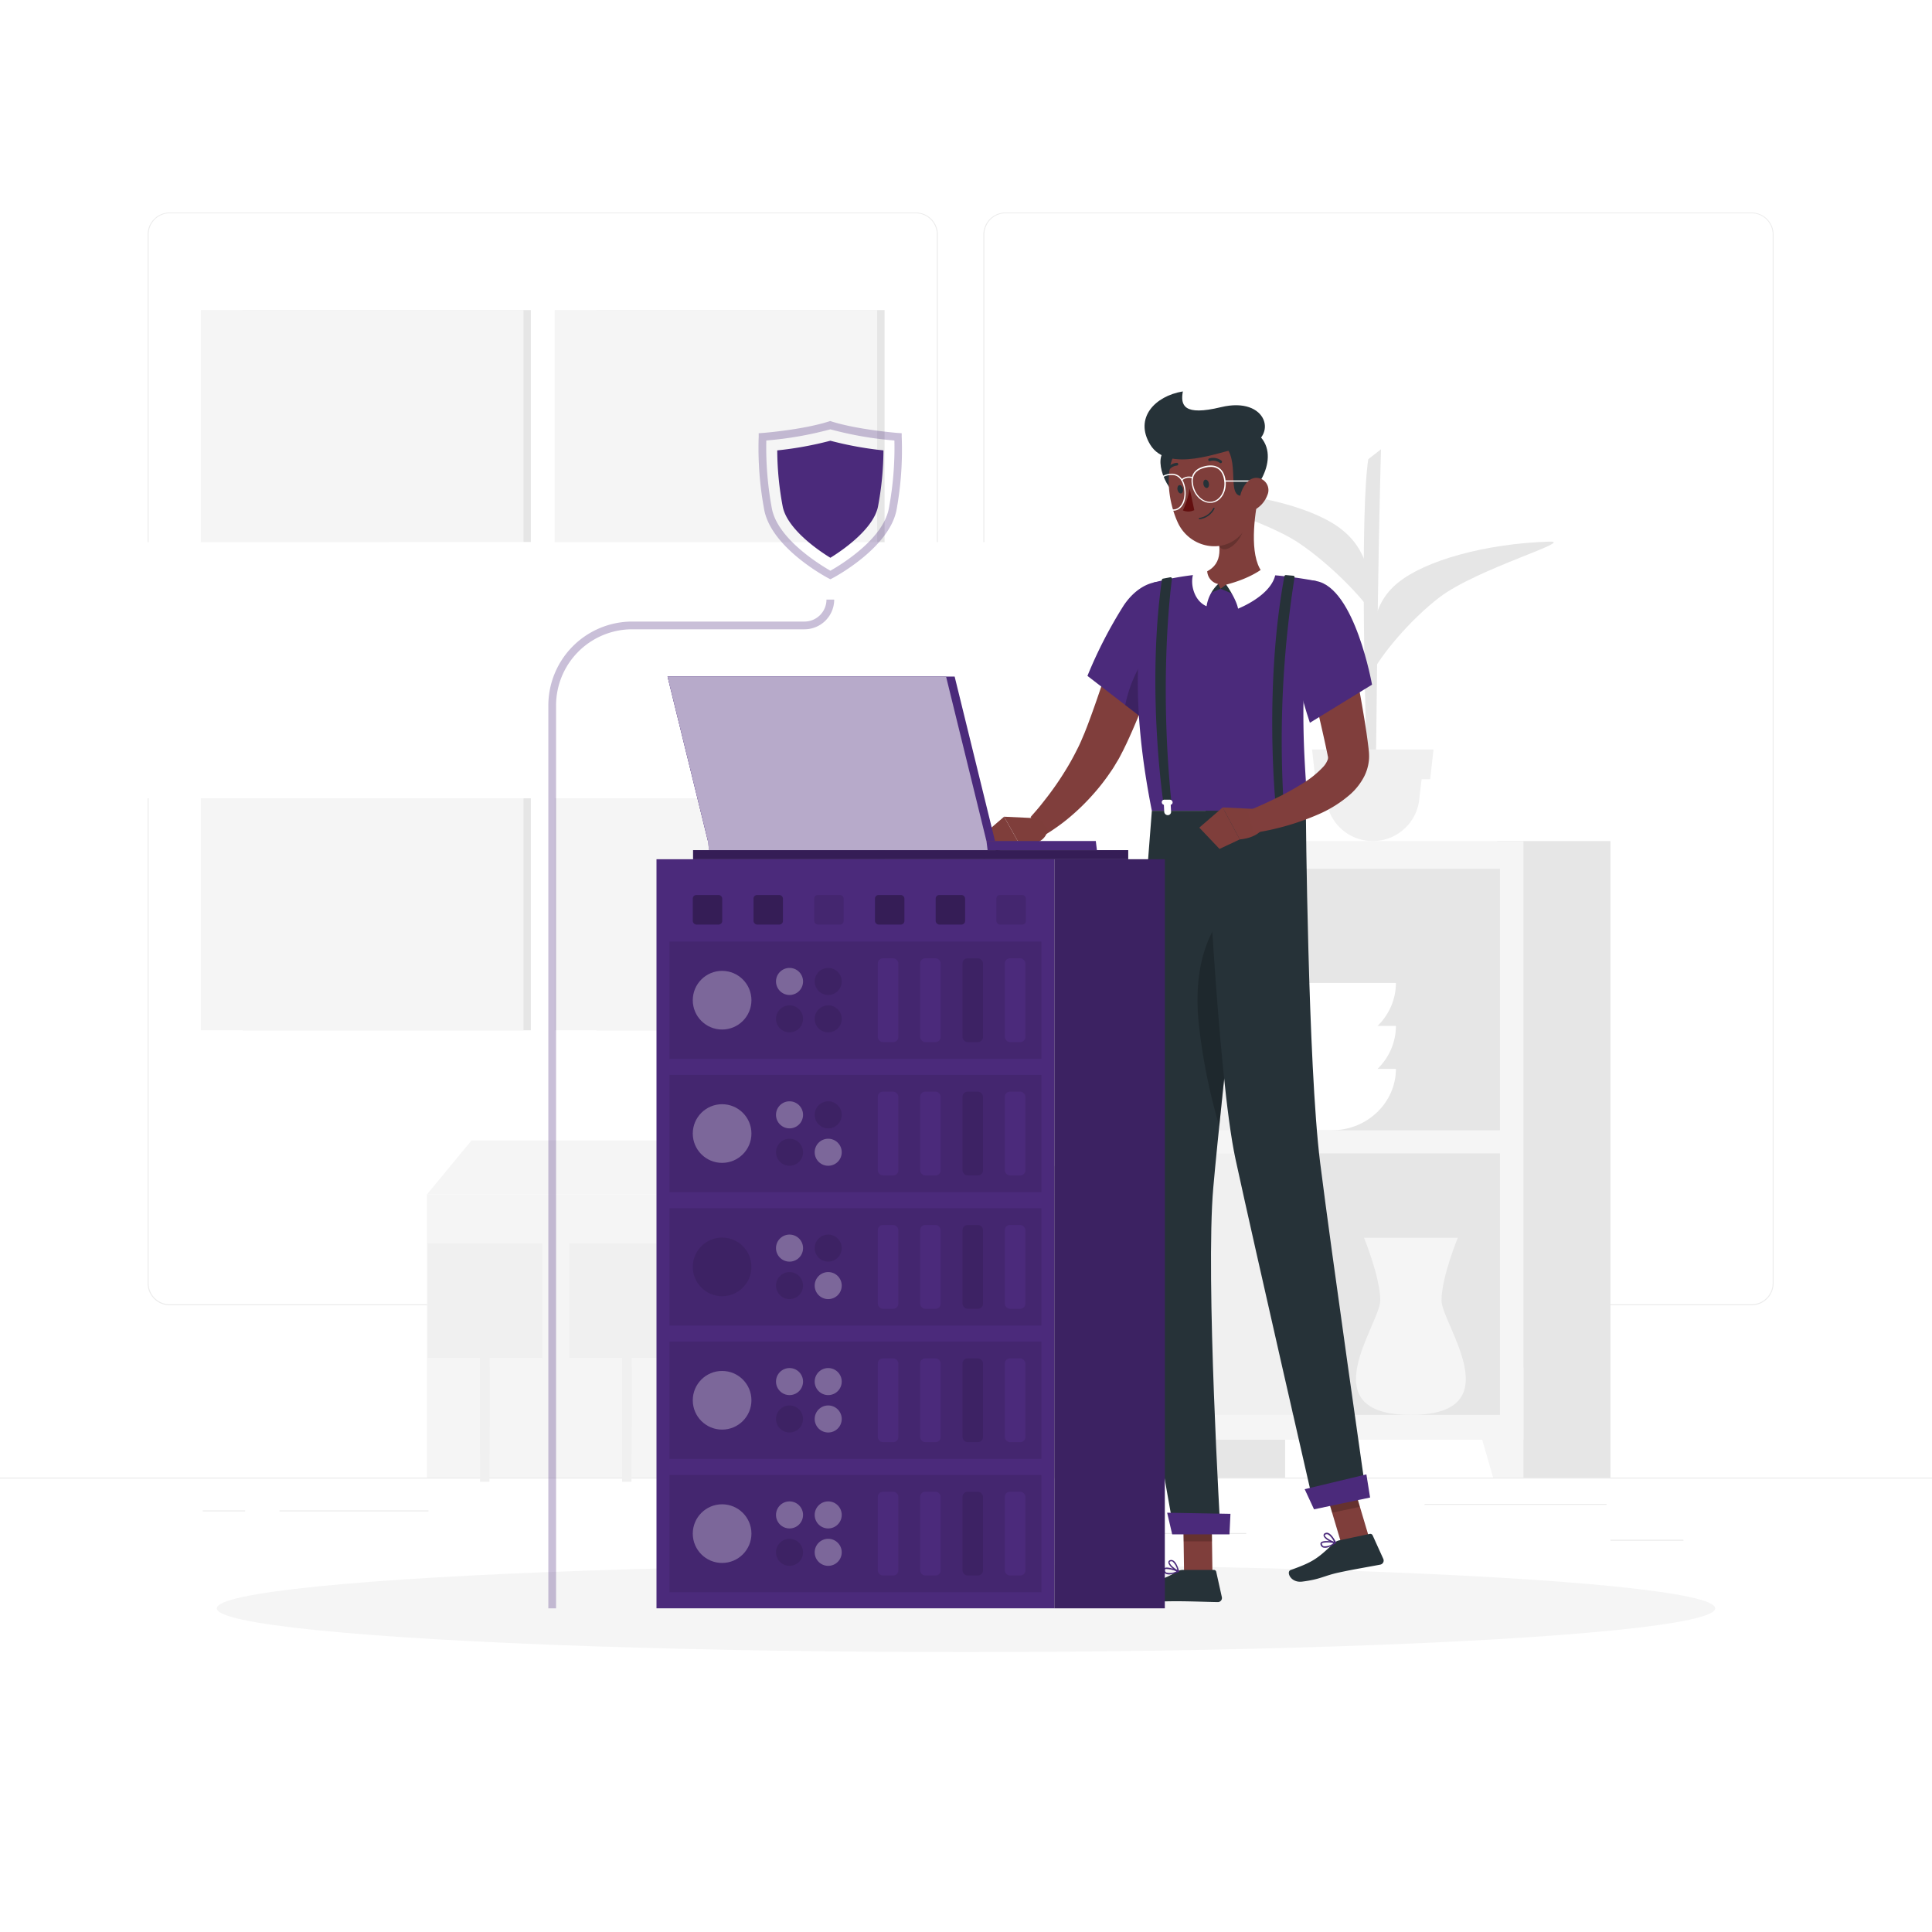 <svg class="animated" id="freepik_stories-secure-server" xmlns="http://www.w3.org/2000/svg" viewBox="0 0 500 500" version="1.1" xmlns:xlink="http://www.w3.org/1999/xlink" xmlns:svgjs="http://svgjs.com/svgjs"><style>svg#freepik_stories-secure-server:not(.animated) .animable {opacity: 0;}svg#freepik_stories-secure-server.animated #freepik--background-complete--inject-1 {animation: 1s 1 forwards cubic-bezier(.36,-0.01,.5,1.38) lightSpeedRight;animation-delay: 0s;}svg#freepik_stories-secure-server.animated #freepik--Shadow--inject-1 {animation: 1s 1 forwards cubic-bezier(.36,-0.01,.5,1.38) zoomIn;animation-delay: 0s;}svg#freepik_stories-secure-server.animated #freepik--Character--inject-1 {animation: 1s 1 forwards cubic-bezier(.36,-0.01,.5,1.38) slideUp;animation-delay: 0s;}svg#freepik_stories-secure-server.animated #freepik--Server--inject-1 {animation: 1s 1 forwards cubic-bezier(.36,-0.01,.5,1.38) slideRight;animation-delay: 0s;}            @keyframes lightSpeedRight {              from {                transform: translate3d(50%, 0, 0) skewX(-20deg);                opacity: 0;              }              60% {                transform: skewX(10deg);                opacity: 1;              }              80% {                transform: skewX(-2deg);              }              to {                opacity: 1;                transform: translate3d(0, 0, 0);              }            }                    @keyframes zoomIn {                0% {                    opacity: 0;                    transform: scale(0.5);                }                100% {                    opacity: 1;                    transform: scale(1);                }            }                    @keyframes slideUp {                0% {                    opacity: 0;                    transform: translateY(30px);                }                100% {                    opacity: 1;                    transform: inherit;                }            }                    @keyframes slideRight {                0% {                    opacity: 0;                    transform: translateX(30px);                }                100% {                    opacity: 1;                    transform: translateX(0);                }            }        </style><g id="freepik--background-complete--inject-1" class="animable" style="transform-origin: 250px 226.87px;"><rect y="382.4" width="500" height="0.25" style="fill: rgb(235, 235, 235); transform-origin: 250px 382.525px;" id="elr8zahevc6h" class="animable"></rect><rect x="416.78" y="398.49" width="18.89" height="0.25" style="fill: rgb(235, 235, 235); transform-origin: 426.225px 398.615px;" id="el8bec5w026j6" class="animable"></rect><rect x="293.05" y="396.75" width="29.47" height="0.25" style="fill: rgb(235, 235, 235); transform-origin: 307.785px 396.875px;" id="eljsj5mco7q0h" class="animable"></rect><rect x="368.67" y="389.21" width="47.11" height="0.25" style="fill: rgb(235, 235, 235); transform-origin: 392.225px 389.335px;" id="elu71z96iss1c" class="animable"></rect><rect x="52.46" y="390.89" width="10.97" height="0.25" style="fill: rgb(235, 235, 235); transform-origin: 57.945px 391.015px;" id="eleh35xptogve" class="animable"></rect><rect x="72.33" y="390.89" width="38.56" height="0.25" style="fill: rgb(235, 235, 235); transform-origin: 91.61px 391.015px;" id="el3fair1e0sjy" class="animable"></rect><rect x="171" y="395.11" width="54.15" height="0.25" style="fill: rgb(235, 235, 235); transform-origin: 198.075px 395.235px;" id="elq63znwbuomb" class="animable"></rect><path d="M237,337.8H43.91a5.71,5.71,0,0,1-5.7-5.71V60.66A5.71,5.71,0,0,1,43.91,55H237a5.71,5.71,0,0,1,5.71,5.71V332.09A5.71,5.71,0,0,1,237,337.8ZM43.91,55.2a5.46,5.46,0,0,0-5.45,5.46V332.09a5.46,5.46,0,0,0,5.45,5.46H237a5.47,5.47,0,0,0,5.46-5.46V60.66A5.47,5.47,0,0,0,237,55.2Z" style="fill: rgb(235, 235, 235); transform-origin: 140.46px 196.4px;" id="elm64lp23k83r" class="animable"></path><path d="M453.31,337.8H260.21a5.72,5.72,0,0,1-5.71-5.71V60.66A5.72,5.72,0,0,1,260.21,55h193.1A5.71,5.71,0,0,1,459,60.66V332.09A5.71,5.71,0,0,1,453.31,337.8ZM260.21,55.2a5.47,5.47,0,0,0-5.46,5.46V332.09a5.47,5.47,0,0,0,5.46,5.46h193.1a5.47,5.47,0,0,0,5.46-5.46V60.66a5.47,5.47,0,0,0-5.46-5.46Z" style="fill: rgb(235, 235, 235); transform-origin: 356.75px 196.4px;" id="elmkk1fxvynd" class="animable"></path><g id="el99feofq95lh"><rect x="62.79" y="80.24" width="74.59" height="186.4" style="fill: rgb(230, 230, 230); transform-origin: 100.085px 173.44px; transform: rotate(180deg);" class="animable"></rect></g><g id="elg9dodq5gmh"><rect x="51.99" y="80.24" width="83.48" height="186.4" style="fill: rgb(245, 245, 245); transform-origin: 93.73px 173.44px; transform: rotate(180deg);" class="animable"></rect></g><g id="elu8g46zn6mfo"><rect x="9.14" y="140.31" width="169.18" height="66.26" style="fill: rgb(255, 255, 255); transform-origin: 93.73px 173.44px; transform: rotate(90deg);" class="animable"></rect></g><g id="el7475lz2b0hn"><rect x="154.34" y="80.24" width="74.59" height="186.4" style="fill: rgb(230, 230, 230); transform-origin: 191.635px 173.44px; transform: rotate(180deg);" class="animable"></rect></g><g id="elox6wx0qpro"><rect x="143.54" y="80.24" width="83.48" height="186.4" style="fill: rgb(245, 245, 245); transform-origin: 185.28px 173.44px; transform: rotate(180deg);" class="animable"></rect></g><g id="elsximvkik02"><rect x="100.69" y="140.31" width="169.18" height="66.26" style="fill: rgb(255, 255, 255); transform-origin: 185.28px 173.44px; transform: rotate(90deg);" class="animable"></rect></g><rect x="218.94" y="309.14" width="61.14" height="73.26" style="fill: rgb(224, 224, 224); transform-origin: 249.51px 345.77px;" id="ela0yi9q0kqvd" class="animable"></rect><polygon points="280.08 309.14 218.94 309.14 205.18 295.13 266.32 295.13 280.08 309.14" style="fill: rgb(224, 224, 224); transform-origin: 242.63px 302.135px;" id="elpthpiggs3ns" class="animable"></polygon><polygon points="183.16 295.13 122.03 295.13 110.48 309.14 171.62 309.14 183.16 295.13" style="fill: rgb(245, 245, 245); transform-origin: 146.82px 302.135px;" id="el1u7fko292j5" class="animable"></polygon><g id="elm4kst7o5wwa"><rect x="110.48" y="309.14" width="108.46" height="73.26" style="fill: rgb(245, 245, 245); transform-origin: 164.71px 345.77px; transform: rotate(180deg);" class="animable"></rect></g><g id="elbnliafakmxp"><rect x="211.08" y="328.71" width="7.86" height="34.13" style="fill: rgb(240, 240, 240); transform-origin: 215.01px 345.775px; transform: rotate(180deg);" class="animable"></rect></g><g id="elg4kqzqjqgho"><rect x="147.37" y="321.73" width="29.69" height="29.69" style="fill: rgb(240, 240, 240); transform-origin: 162.215px 336.575px; transform: rotate(-90deg);" class="animable"></rect></g><g id="el4qsvo1ohrfb"><rect x="110.61" y="321.73" width="29.69" height="29.69" style="fill: rgb(240, 240, 240); transform-origin: 125.455px 336.575px; transform: rotate(-90deg);" class="animable"></rect></g><g id="el8vhbvnq36ef"><rect x="161" y="339.62" width="2.42" height="29.69" style="fill: rgb(240, 240, 240); transform-origin: 162.21px 354.465px; transform: rotate(-90deg);" class="animable"></rect></g><g id="elap8bd8knl4d"><rect x="124.24" y="339.62" width="2.42" height="29.69" style="fill: rgb(240, 240, 240); transform-origin: 125.45px 354.465px; transform: rotate(-90deg);" class="animable"></rect></g><g id="eluzw6gy74x7r"><rect x="161" y="346.7" width="2.42" height="29.69" style="fill: rgb(240, 240, 240); transform-origin: 162.21px 361.545px; transform: rotate(-90deg);" class="animable"></rect></g><g id="elwjr1oaxwk2a"><rect x="124.24" y="346.7" width="2.42" height="29.69" style="fill: rgb(240, 240, 240); transform-origin: 125.45px 361.545px; transform: rotate(-90deg);" class="animable"></rect></g><g id="elbw4v3ra6cpi"><rect x="161" y="353.79" width="2.42" height="29.69" style="fill: rgb(240, 240, 240); transform-origin: 162.21px 368.635px; transform: rotate(-90deg);" class="animable"></rect></g><g id="el816dt28i3pm"><rect x="124.24" y="353.79" width="2.42" height="29.69" style="fill: rgb(240, 240, 240); transform-origin: 125.45px 368.635px; transform: rotate(-90deg);" class="animable"></rect></g><rect x="218.94" y="328.71" width="17.61" height="34.13" style="fill: rgb(230, 230, 230); transform-origin: 227.745px 345.775px;" id="elwvm3fb0906p" class="animable"></rect><g id="ellksxxmdqg59"><rect x="303.22" y="217.67" width="29.36" height="164.73" style="fill: rgb(230, 230, 230); transform-origin: 317.9px 300.035px; transform: rotate(180deg);" class="animable"></rect></g><polygon points="311.06 382.4 303.22 382.4 303.22 353.93 319.28 353.93 311.06 382.4" style="fill: rgb(245, 245, 245); transform-origin: 311.25px 368.165px;" id="el1klctjbcus4h" class="animable"></polygon><g id="el0sqkxclzdf5h"><rect x="387.42" y="217.67" width="29.36" height="164.73" style="fill: rgb(230, 230, 230); transform-origin: 402.1px 300.035px; transform: rotate(180deg);" class="animable"></rect></g><g id="el2pty0ys6cyf"><rect x="303.22" y="217.67" width="91.04" height="154.93" style="fill: rgb(245, 245, 245); transform-origin: 348.74px 295.135px; transform: rotate(180deg);" class="animable"></rect></g><polygon points="386.42 382.4 394.26 382.4 394.26 353.93 378.2 353.93 386.42 382.4" style="fill: rgb(245, 245, 245); transform-origin: 386.23px 368.165px;" id="eltp50cfw6bt9" class="animable"></polygon><g id="elwxbpgfmtgg"><rect x="309.3" y="298.51" width="78.87" height="67.65" style="fill: rgb(240, 240, 240); transform-origin: 348.735px 332.335px; transform: rotate(180deg);" class="animable"></rect></g><g id="eljrehtht729"><rect x="334.34" y="298.51" width="53.84" height="67.65" style="fill: rgb(230, 230, 230); transform-origin: 361.26px 332.335px; transform: rotate(180deg);" class="animable"></rect></g><g id="eljylgi880zw"><rect x="309.3" y="224.85" width="78.87" height="67.65" style="fill: rgb(240, 240, 240); transform-origin: 348.735px 258.675px; transform: rotate(180deg);" class="animable"></rect></g><g id="eloruvl2dsqnb"><rect x="334.34" y="224.85" width="53.84" height="67.65" style="fill: rgb(230, 230, 230); transform-origin: 361.26px 258.675px; transform: rotate(180deg);" class="animable"></rect></g><path d="M361.26,276.62c0,8.73-7.43,15.88-16.51,15.88h-8.19c-9.08,0-16.5-7.15-16.5-15.88Z" style="fill: rgb(255, 255, 255); transform-origin: 340.66px 284.56px;" id="elsbx7ua4sif" class="animable"></path><path d="M361.26,265.51c0,8.73-7.43,15.88-16.51,15.88h-8.19c-9.08,0-16.5-7.15-16.5-15.88Z" style="fill: rgb(255, 255, 255); transform-origin: 340.66px 273.45px;" id="el9l0xdr1lhyd" class="animable"></path><path d="M353,320.33h24.28s-4.22,10.23-4.22,16.24,18.47,29.6-7.92,29.6-7.93-23.58-7.93-29.6S353,320.33,353,320.33Z" style="fill: rgb(245, 245, 245); transform-origin: 365.138px 343.25px;" id="elep6sicitj3" class="animable"></path><path d="M361.26,254.39c0,8.74-7.43,15.89-16.51,15.89h-8.19c-9.08,0-16.5-7.15-16.5-15.89Z" style="fill: rgb(255, 255, 255); transform-origin: 340.66px 262.335px;" id="elosa4e8a6xg" class="animable"></path><path d="M354,205.73c-.92-26.06-1.91-73.84.11-86.9l3.29-2.55s-.72,23.93-1.1,63.84-.85,19.68-.44,25.61Z" style="fill: rgb(230, 230, 230); transform-origin: 355.164px 161.017px;" id="elqt9vnd60sn" class="animable"></path><path d="M346.47,136.46c-7.63-5.51-23.7-9.43-40.34-9.41-6.54,0,19.45,6.41,30,13.47,8.18,5.49,17.19,14.72,20.13,19.84C354.82,149.58,354.11,142,346.47,136.46Z" style="fill: rgb(230, 230, 230); transform-origin: 330.674px 143.705px;" id="elj7qtncaxtr" class="animable"></path><path d="M361.79,150.81c7-5.73,22.63-10.15,39.24-10.64,6.53-.2-18.71,7-28.44,14.38-7.55,5.73-15.54,15.22-17.9,20.42C354.91,164.17,354.77,156.55,361.79,150.81Z" style="fill: rgb(230, 230, 230); transform-origin: 378.392px 157.568px;" id="elk38q4mb09lq" class="animable"></path><path d="M355.27,217.67h0a12.11,12.11,0,0,1-12.09-11.42l-1.07-8.79h26.32l-1.07,8.79A12.11,12.11,0,0,1,355.27,217.67Z" style="fill: rgb(240, 240, 240); transform-origin: 355.27px 207.565px;" id="elecj1wfi49co" class="animable"></path><polygon points="370.13 201.67 340.41 201.67 339.56 193.96 370.99 193.96 370.13 201.67" style="fill: rgb(240, 240, 240); transform-origin: 355.275px 197.815px;" id="elfste69z0jxu" class="animable"></polygon></g><g id="freepik--Shadow--inject-1" class="animable" style="transform-origin: 250px 416.24px;"><ellipse id="freepik--path--inject-1" cx="250" cy="416.24" rx="193.89" ry="11.32" style="fill: rgb(245, 245, 245); transform-origin: 250px 416.24px;" class="animable"></ellipse></g><g id="freepik--Character--inject-1" class="animable" style="transform-origin: 305.95px 257.97px;"><polygon points="354.3 397.88 347.11 399.4 342.24 383.04 349.43 381.52 354.3 397.88" style="fill: rgb(127, 62, 59); transform-origin: 348.27px 390.46px;" id="el2qn4e4bkicr" class="animable"></polygon><path d="M346.66,398.62l7.85-1.65a.66.66,0,0,1,.72.36l2.76,6.09a1.07,1.07,0,0,1-.76,1.5c-2.85.55-7,1.24-10.53,2-4.16.88-4.74,1.77-9.69,2.4-3,.38-4.2-2.54-3-3,5.55-2,6.8-2.77,11-6.79A3.37,3.37,0,0,1,346.66,398.62Z" style="fill: rgb(38, 50, 56); transform-origin: 345.82px 403.156px;" id="elikn5r77uk5n" class="animable"></path><g id="el1f3x136npwm"><polygon points="342.24 383.04 344.75 391.48 351.94 389.96 349.43 381.53 342.24 383.04" style="opacity: 0.2; transform-origin: 347.09px 386.505px;" class="animable"></polygon></g><path d="M302.22,163.84c-1.47,4.87-3.08,9.61-4.83,14.37s-3.63,9.45-5.85,14.2l-.87,1.79-.95,1.83c-.32.61-.7,1.18-1.05,1.78s-.7,1.17-1.1,1.73a54.45,54.45,0,0,1-5,6.4,55.86,55.86,0,0,1-5.75,5.56c-1,.86-2.06,1.67-3.15,2.44s-2.14,1.49-3.42,2.23l-3.54-4.71c.69-.8,1.53-1.73,2.27-2.63s1.47-1.86,2.2-2.79c1.43-1.88,2.78-3.81,4-5.76a65.16,65.16,0,0,0,3.41-6c.52-1,1-2,1.44-3.07l.66-1.55.64-1.63c1.69-4.43,3.27-9.1,4.82-13.77l4.68-14Z" style="fill: rgb(128, 62, 60); transform-origin: 284.465px 188.215px;" id="elhhdj5z31yg8" class="animable"></path><path d="M307.47,155.91c2.53,6.73-10.92,30.67-10.92,30.67l-15.12-11.66a116.2,116.2,0,0,1,9.39-18.24C296.14,148.75,304.69,148.53,307.47,155.91Z" style="fill: rgb(75, 42, 123); transform-origin: 294.608px 168.564px;" id="elskvwi087lcj" class="animable"></path><g id="eltxoxkkt12t"><path d="M304.51,162.56c-4.78,2-11.27,9.72-13.3,19.9l5.34,4.12s8-14.16,10.47-23.76A2.31,2.31,0,0,0,304.51,162.56Z" style="opacity: 0.2; transform-origin: 299.115px 174.442px;" class="animable"></path></g><path d="M298.54,150.77s-8.87,16.78-.44,59.06h40.21c.27-6.18-3.61-30.37,2.35-59.45a105.49,105.49,0,0,0-13.46-1.7,147.52,147.52,0,0,0-17.09,0A74.77,74.77,0,0,0,298.54,150.77Z" style="fill: rgb(75, 42, 123); transform-origin: 317.562px 179.131px;" id="el8dswdr2de8f" class="animable"></path><polygon points="253.81 216.58 257.9 220.28 263.96 218.67 259.85 211.36 253.81 216.58" style="fill: rgb(127, 62, 59); transform-origin: 258.885px 215.82px;" id="elyueite18zp9" class="animable"></polygon><path d="M268.72,211.78l-8.87-.42,4.11,7.31s6.59.7,7.22-4.17Z" style="fill: rgb(127, 62, 59); transform-origin: 265.515px 215.032px;" id="elhlb1v0a2n1w" class="animable"></path><path d="M325.5,129.43c-1.07,5.5-2.15,15.58,1.7,19.25,0,0-1.73,3.69-11.95,3.69-9.34,0-5.14-3.69-5.14-3.69,6.13-1.46,6-6,4.9-10.29Z" style="fill: rgb(127, 62, 59); transform-origin: 318.184px 140.9px;" id="el0sti1dkx4xp" class="animable"></path><g id="el5eyk1ves8h4"><path d="M321.23,133.09l-6.21,5.3a18,18,0,0,1,.52,3c1.5,2.33,5.59-1.09,6.34-4.67A8.33,8.33,0,0,0,321.23,133.09Z" style="opacity: 0.2; transform-origin: 318.454px 137.622px;" class="animable"></path></g><path d="M300.83,117.35c-2.05,3.45,2.46,13,7.68,12.13S304.73,110.82,300.83,117.35Z" style="fill: rgb(38, 50, 56); transform-origin: 305.211px 122.724px;" id="elvhrr293iga" class="animable"></path><path d="M323,120.79c1.09,7.38,2.1,11.64-.79,16.16-4.34,6.79-14,5.35-17.32-1.55-2.95-6.22-4.24-17.24,2.28-21.65A10.18,10.18,0,0,1,323,120.79Z" style="fill: rgb(127, 62, 59); transform-origin: 313.284px 126.673px;" id="el0i1vdsj5z0j" class="animable"></path><path d="M323.65,111.06l-6.37,4.64c3.84,4.57-.52,14.56,5.53,12.29C325.58,127,332.73,116.1,323.65,111.06Z" style="fill: rgb(38, 50, 56); transform-origin: 322.694px 119.69px;" id="elhtmcehi52ci" class="animable"></path><path d="M316,105.37c-9.67,2.34-10.53-.45-9.88-4.07-7.23,1.19-12.64,6.89-8.44,13.78,4.66,7.65,18.88,1.44,21.39,1.39l3.61-.88C330.88,113.2,328.08,102.46,316,105.37Z" style="fill: rgb(38, 50, 56); transform-origin: 311.783px 110.098px;" id="elgft09lybzq4" class="animable"></path><path d="M324.62,124.65h0c-1.83,0-7.49,0-7.55,0a.16.16,0,0,1-.16-.16.15.15,0,0,1,.16-.16c.06,0,5.72,0,7.55,0a.16.16,0,0,1,.16.16A.16.16,0,0,1,324.62,124.65Z" style="fill: rgb(255, 255, 255); transform-origin: 320.845px 124.49px;" id="el9iordgzgt45" class="animable"></path><path d="M328,128.12a7.12,7.12,0,0,1-3.67,4c-2.27,1-3.78-.91-3.46-3.25.28-2.1,1.8-5.17,4.23-5.21A3.18,3.18,0,0,1,328,128.12Z" style="fill: rgb(127, 62, 59); transform-origin: 324.548px 128.026px;" id="eloiajzqfap9" class="animable"></path><polygon points="313.78 407.14 306.44 407.14 306.19 390.12 313.54 390.12 313.78 407.14" style="fill: rgb(127, 62, 59); transform-origin: 309.985px 398.63px;" id="elh0akx9adf9h" class="animable"></polygon><path d="M306.14,406.29h8a.62.62,0,0,1,.62.5l1.45,6.53a1.06,1.06,0,0,1-1.05,1.3c-2.9-.05-7.08-.22-10.72-.22-4.25,0-7.92.24-12.91.24-3,0-3.85-3.05-2.59-3.33,5.75-1.26,10.44-1.39,15.4-4.45A3.35,3.35,0,0,1,306.14,406.29Z" style="fill: rgb(38, 50, 56); transform-origin: 302.307px 410.465px;" id="elh8j06edz5j" class="animable"></path><g id="elmi9y4pjpi8c"><polygon points="306.19 390.13 306.32 398.9 313.67 398.9 313.54 390.13 306.19 390.13" style="opacity: 0.2; transform-origin: 309.93px 394.515px;" class="animable"></polygon></g><path d="M303.11,407.41a2.27,2.27,0,0,1-1.49-.15,1.09,1.09,0,0,1-.51-.87.57.57,0,0,1,.23-.55c.74-.55,3.38.54,3.68.67a.18.18,0,0,1,.1.17.17.17,0,0,1-.11.16A9.12,9.12,0,0,1,303.11,407.41Zm-1.34-1.36a.41.41,0,0,0-.22.08.19.19,0,0,0-.08.22.68.68,0,0,0,.34.6,3.6,3.6,0,0,0,2.65-.28A7.18,7.18,0,0,0,301.77,406.05Z" style="fill: rgb(75, 42, 123); transform-origin: 303.112px 406.579px;" id="ellohpx1z6ch" class="animable"></path><path d="M305,406.85h-.08c-.84-.29-2.58-1.69-2.55-2.54a.57.57,0,0,1,.48-.55,1,1,0,0,1,.79.11c1,.57,1.49,2.68,1.51,2.77a.2.2,0,0,1-.06.18A.19.19,0,0,1,305,406.85Zm-2-2.77h-.08c-.22.07-.23.18-.23.22,0,.51,1.13,1.59,2,2a4.24,4.24,0,0,0-1.24-2.18A.58.58,0,0,0,303,404.08Z" style="fill: rgb(75, 42, 123); transform-origin: 303.761px 405.287px;" id="el4hvamzl2rr" class="animable"></path><path d="M298.1,209.83s-5.4,68.91-6.41,91.83c-1.06,23.83,12.24,95.13,12.24,95.13h11.95s-3.94-66.13-1.88-89.46c2.24-25.44,10.53-97.5,10.53-97.5Z" style="fill: rgb(38, 50, 56); transform-origin: 308.08px 303.31px;" id="elz2bg9hii4xn" class="animable"></path><g id="elu7l1la1zso"><path d="M310.15,264a149.49,149.49,0,0,0,5.4,27.43c1.84-18.09,4.54-42.4,6.5-59.77C317.45,234.67,308.33,243.38,310.15,264Z" style="opacity: 0.2; transform-origin: 315.982px 261.545px;" class="animable"></path></g><path d="M312,209.83s3.07,68.68,7.76,90.2c5.12,23.57,20.42,90.26,20.42,90.26l13.47-2.84s-9.08-63.23-12-86.56c-3.17-25.33-3.7-91.06-3.7-91.06Z" style="fill: rgb(38, 50, 56); transform-origin: 332.825px 300.06px;" id="elitvv7tgvqhd" class="animable"></path><polygon points="354.58 387.56 340.07 390.61 337.65 385.4 353.62 381.57 354.58 387.56" style="fill: rgb(75, 42, 123); transform-origin: 346.115px 386.09px;" id="elyi9oznbpjd" class="animable"></polygon><polygon points="318.19 397.09 303.36 397.09 302.06 391.49 318.44 391.78 318.19 397.09" style="fill: rgb(75, 42, 123); transform-origin: 310.25px 394.29px;" id="elg3k8d4i542f" class="animable"></polygon><path d="M312.85,125.06c.13.59-.08,1.14-.47,1.22s-.81-.33-.93-.92.09-1.14.47-1.22S312.73,124.47,312.85,125.06Z" style="fill: rgb(38, 50, 56); transform-origin: 312.152px 125.21px;" id="eluor7ixaijg" class="animable"></path><path d="M306.15,126.48c.12.59-.09,1.14-.48,1.22s-.8-.33-.93-.92.09-1.15.48-1.23S306,125.89,306.15,126.48Z" style="fill: rgb(38, 50, 56); transform-origin: 305.443px 126.625px;" id="el308ld2wn0m" class="animable"></path><path d="M307.89,126.42a21.45,21.45,0,0,1-1.76,5.67,3.49,3.49,0,0,0,2.95-.07Z" style="fill: rgb(99, 15, 15); transform-origin: 307.605px 129.402px;" id="elhp76yah13l" class="animable"></path><path d="M310.5,134.37a.18.18,0,1,1-.06-.35,4.81,4.81,0,0,0,3.55-2.5.18.18,0,0,1,.23-.1.18.18,0,0,1,.09.24A5.06,5.06,0,0,1,310.5,134.37Z" style="fill: rgb(38, 50, 56); transform-origin: 312.294px 132.894px;" id="elbe7jnrjrvcm" class="animable"></path><path d="M316,119.85a.35.35,0,0,1-.31-.06,2.84,2.84,0,0,0-2.53-.46.36.36,0,0,1-.26-.67,3.55,3.55,0,0,1,3.21.56.35.35,0,0,1,.08.49A.43.43,0,0,1,316,119.85Z" style="fill: rgb(38, 50, 56); transform-origin: 314.473px 119.18px;" id="elvkziiwihwxp" class="animable"></path><path d="M302.09,122a.3.3,0,0,1-.15-.05.36.36,0,0,1-.1-.49,3.5,3.5,0,0,1,2.78-1.68.36.36,0,0,1,0,.71h0a2.82,2.82,0,0,0-2.19,1.35A.34.34,0,0,1,302.09,122Z" style="fill: rgb(38, 50, 56); transform-origin: 303.352px 120.892px;" id="elg8joef89hdf" class="animable"></path><path d="M334.7,149l-1.9-.17a.39.39,0,0,0-.4.31c-5.28,28.36-2.32,58.48-2.32,58.48h2.1a270.14,270.14,0,0,1,2.85-58.2A.36.36,0,0,0,334.7,149Z" style="fill: rgb(38, 50, 56); transform-origin: 332.144px 178.225px;" id="elu8f917q2x9" class="animable"></path><path d="M332.48,207.64a.68.68,0,0,0-.67-.68h-1.45a.69.69,0,0,0-.68.68.66.66,0,0,0,.52.64v1.8a.89.89,0,0,0,1.77,0v-1.8A.66.66,0,0,0,332.48,207.64Z" style="fill: rgb(255, 255, 255); transform-origin: 331.08px 208.918px;" id="elo8rkcr06ihe" class="animable"></path><path d="M302.87,149.4l-1.88.35a.37.37,0,0,0-.3.32c-4,28.38.38,57.57.38,57.57h2.09c-3.12-30.89-.35-54.16.14-57.83A.37.37,0,0,0,302.87,149.4Z" style="fill: rgb(38, 50, 56); transform-origin: 301.154px 178.517px;" id="eluj13t8l9coi" class="animable"></path><path d="M303.47,207.64a.73.73,0,0,0-.71-.68h-1.45a.64.64,0,0,0-.64.68.69.69,0,0,0,.54.64l.09,1.8a.93.93,0,0,0,.92.88.84.84,0,0,0,.85-.88l-.09-1.8A.63.63,0,0,0,303.47,207.64Z" style="fill: rgb(255, 255, 255); transform-origin: 302.07px 208.96px;" id="elkfs5hp8sdbr" class="animable"></path><path d="M343.93,400.35a2.35,2.35,0,0,1-1.49.16,1.07,1.07,0,0,1-.68-.75.58.58,0,0,1,.1-.58c.62-.69,3.42-.17,3.74-.1a.16.16,0,0,1,.14.14.17.17,0,0,1-.07.18A9.71,9.71,0,0,1,343.93,400.35Zm-1.6-1.05a.43.43,0,0,0-.2.12s-.07.1,0,.23a.69.69,0,0,0,.45.52,3.64,3.64,0,0,0,2.55-.82A7,7,0,0,0,342.33,399.3Z" style="fill: rgb(75, 42, 123); transform-origin: 343.734px 399.696px;" id="el2s3668cmibv" class="animable"></path><path d="M345.63,399.42h-.09c-.87-.12-2.87-1.12-3-2a.59.59,0,0,1,.37-.64,1,1,0,0,1,.79-.06c1.07.36,2,2.32,2.05,2.4a.19.19,0,0,1,0,.19Zm-2.5-2.31-.08,0c-.2.11-.18.22-.18.26.09.5,1.43,1.32,2.36,1.6-.3-.57-1-1.66-1.67-1.89A.63.63,0,0,0,343.13,397.11Z" style="fill: rgb(75, 42, 123); transform-origin: 344.154px 398.043px;" id="el5uq9rhe2qwh" class="animable"></path><path d="M313.92,130.07c-2.37.5-4.81-1.5-5.43-4.45-.55-2.63.67-4.39,3.44-5s4.6.54,5.16,3.16C317.71,126.76,316.29,129.57,313.92,130.07ZM312,121c-1.81.38-3.84,1.49-3.18,4.59.58,2.78,2.85,4.67,5,4.2s3.51-3.1,2.92-5.88C316.11,120.77,313.81,120.57,312,121Z" style="fill: rgb(255, 255, 255); transform-origin: 312.798px 125.303px;" id="eldgw0uto37tu" class="animable"></path><path d="M304.21,132.12c-2,.42-4.12-1.64-4.74-4.59-.75-3.55,1.4-4.55,2.75-4.84s3.72-.23,4.47,3.31C307.31,129,306.2,131.7,304.21,132.12ZM302.29,123c-1.51.32-3.16,1.35-2.51,4.45.59,2.78,2.55,4.73,4.36,4.34s2.82-3,2.23-5.73C305.72,123,303.79,122.69,302.29,123Z" style="fill: rgb(255, 255, 255); transform-origin: 303.089px 127.378px;" id="el8fcc9jwwkbi" class="animable"></path><path d="M308.64,123.78h-.08a2.6,2.6,0,0,0-2.62.55.15.15,0,0,1-.22,0,.16.16,0,0,1,0-.23,2.9,2.9,0,0,1,2.92-.61.16.16,0,0,1,.11.19A.18.18,0,0,1,308.64,123.78Z" style="fill: rgb(255, 255, 255); transform-origin: 307.213px 123.854px;" id="elsw7lu6xgu1" class="animable"></path><polygon points="315.87 152.36 317.33 151.3 320.46 154.3 315.87 152.36" style="fill: rgb(38, 50, 56); transform-origin: 318.165px 152.8px;" id="elm89012nhkjm" class="animable"></polygon><path d="M317.33,151.3s2.58,3.61,3.08,6.22c3.09-1.28,8.91-4.48,9.69-9a13.48,13.48,0,0,1-3.19-1.5S323.8,149.66,317.33,151.3Z" style="fill: rgb(255, 255, 255); transform-origin: 323.715px 152.27px;" id="elpm0lbeiszl" class="animable"></path><polygon points="315.87 152.36 315.26 151.13 311.22 154.3 315.87 152.36" style="fill: rgb(38, 50, 56); transform-origin: 313.545px 152.715px;" id="elgfvo8n4lpht" class="animable"></polygon><path d="M315.26,151.14a10,10,0,0,0-3,5.75c-3.08-1.28-4.29-5.45-3.49-8.23a18.46,18.46,0,0,1,3.66-1.2A3.56,3.56,0,0,0,315.26,151.14Z" style="fill: rgb(255, 255, 255); transform-origin: 311.895px 152.175px;" id="elepl8g6olw27" class="animable"></path><polygon points="310.38 214.19 315.61 219.7 320.85 217.24 316.42 208.96 310.38 214.19" style="fill: rgb(127, 62, 59); transform-origin: 315.615px 214.33px;" id="elxhu4zuh11vm" class="animable"></polygon><path d="M325.29,209.38l-8.87-.42,4.43,8.28s6.27-.27,6.9-5.13Z" style="fill: rgb(127, 62, 59); transform-origin: 322.085px 213.1px;" id="el31c9ca65qsl" class="animable"></path><path d="M348,160.73c1.31,5.43,2.47,10.86,3.51,16.35q.78,4.11,1.46,8.26c.47,2.77.88,5.55,1.22,8.45a13.06,13.06,0,0,1,.13,1.65,10.06,10.06,0,0,1-.12,1.9,11.9,11.9,0,0,1-1.07,3.45,16,16,0,0,1-3.66,4.76,31.34,31.34,0,0,1-8.2,5.17,66.49,66.49,0,0,1-16.86,4.84l-1.47-5.7c2.4-1,4.92-2.1,7.29-3.29a69.35,69.35,0,0,0,6.82-3.77,25,25,0,0,0,5.38-4.32,5.66,5.66,0,0,0,1.2-1.94,1.36,1.36,0,0,0,.06-.52.43.43,0,0,0,0-.17,1.5,1.5,0,0,1-.1-.42c-1.06-5.18-2.37-10.59-3.58-15.93s-2.45-10.76-3.57-16.14Z" style="fill: rgb(128, 62, 60); transform-origin: 338.633px 188.145px;" id="elistkfdz5f9j" class="animable"></path><path d="M340.66,150.38c10,1.79,14.42,26.81,14.42,26.81L339,187.05s-5.11-14.76-4.84-24.05C334.44,154.14,333.07,149,340.66,150.38Z" style="fill: rgb(75, 42, 123); transform-origin: 344.615px 168.604px;" id="elwiy1apjby9" class="animable"></path></g><g id="freepik--Server--inject-1" class="animable" style="transform-origin: 221.68px 262.6px;"><rect x="169.9" y="222.37" width="102.97" height="193.86" style="fill: rgb(75, 42, 123); transform-origin: 221.385px 319.3px;" id="el0qf5wgmki86" class="animable"></rect><rect x="179.37" y="220.01" width="112.61" height="2.37" style="fill: rgb(75, 42, 123); transform-origin: 235.675px 221.195px;" id="elfgf01isx6b5" class="animable"></rect><g id="el6x9nmrznzmo"><rect x="179.37" y="220.01" width="112.61" height="2.37" style="opacity: 0.3; transform-origin: 235.675px 221.195px;" class="animable"></rect></g><g id="elh7onzlu06i5"><rect x="272.87" y="222.37" width="28.58" height="193.86" style="fill: rgb(75, 42, 123); transform-origin: 287.16px 319.3px; transform: rotate(180deg);" class="animable"></rect></g><g id="elkb1ptzpo6j9"><rect x="272.87" y="222.37" width="28.58" height="193.86" style="opacity: 0.2; transform-origin: 287.16px 319.3px; transform: rotate(180deg);" class="animable"></rect></g><g id="el9ylahxtt7h5"><rect x="257.87" y="231.62" width="7.62" height="7.66" rx="0.93" style="opacity: 0.1; transform-origin: 261.68px 235.45px;" class="animable"></rect></g><g id="elekey39wct2"><rect x="242.15" y="231.62" width="7.62" height="7.66" rx="0.93" style="opacity: 0.3; transform-origin: 245.96px 235.45px;" class="animable"></rect></g><g id="ela9o9uewfmaf"><rect x="226.44" y="231.62" width="7.62" height="7.66" rx="0.93" style="opacity: 0.3; transform-origin: 230.25px 235.45px;" class="animable"></rect></g><g id="elpoo0xj7ezqp"><rect x="210.72" y="231.62" width="7.62" height="7.66" rx="0.93" style="opacity: 0.1; transform-origin: 214.53px 235.45px;" class="animable"></rect></g><g id="elgcvtp4e16pc"><rect x="195.01" y="231.62" width="7.62" height="7.66" rx="0.93" style="opacity: 0.3; transform-origin: 198.82px 235.45px;" class="animable"></rect></g><g id="el0duz0dbtmw5o"><rect x="179.29" y="231.62" width="7.62" height="7.66" rx="0.93" style="opacity: 0.3; transform-origin: 183.1px 235.45px;" class="animable"></rect></g><g id="ela0cvdtbet3c"><g style="opacity: 0.1; transform-origin: 221.385px 258.845px;" class="animable"><rect x="173.26" y="243.67" width="96.25" height="30.35" id="eldmfsx1imylk" class="animable" style="transform-origin: 221.385px 258.845px;"></rect></g></g><rect x="260.05" y="248.01" width="5.31" height="21.68" rx="1.3" style="fill: rgb(75, 42, 123); transform-origin: 262.705px 258.85px;" id="elybzl1mb5boo" class="animable"></rect><g id="elwfgo040pf2"><rect x="249.1" y="248.01" width="5.31" height="21.68" rx="1.3" style="opacity: 0.1; transform-origin: 251.755px 258.85px;" class="animable"></rect></g><rect x="238.14" y="248.01" width="5.31" height="21.68" rx="1.3" style="fill: rgb(75, 42, 123); transform-origin: 240.795px 258.85px;" id="el7azs1uvzm03" class="animable"></rect><rect x="227.18" y="248.01" width="5.31" height="21.68" rx="1.3" style="fill: rgb(75, 42, 123); transform-origin: 229.835px 258.85px;" id="el5vhyy9hel7" class="animable"></rect><g id="elwkp15rl3m7p"><path d="M200.83,254a3.5,3.5,0,1,1,3.5,3.5A3.51,3.51,0,0,1,200.83,254Z" style="fill: rgb(255, 255, 255); opacity: 0.3; transform-origin: 204.33px 254px;" class="animable"></path></g><g id="eli5nvqnlakw"><path d="M217.84,263.69a3.5,3.5,0,1,1-3.5-3.51A3.5,3.5,0,0,1,217.84,263.69Z" style="opacity: 0.1; transform-origin: 214.34px 263.68px;" class="animable"></path></g><g id="el8hm6zz5d39s"><path d="M210.84,254a3.5,3.5,0,1,1,3.5,3.5A3.51,3.51,0,0,1,210.84,254Z" style="opacity: 0.1; transform-origin: 214.34px 254px;" class="animable"></path></g><g id="elscleq1p35t"><path d="M207.83,263.69a3.5,3.5,0,1,1-3.5-3.51A3.5,3.5,0,0,1,207.83,263.69Z" style="opacity: 0.1; transform-origin: 204.33px 263.68px;" class="animable"></path></g><g id="el603g1pxcb4a"><circle cx="186.88" cy="258.85" r="7.59" style="fill: rgb(255, 255, 255); opacity: 0.3; transform-origin: 186.88px 258.85px; transform: rotate(-45deg);" class="animable"></circle></g><g id="elwl73wdufydt"><g style="opacity: 0.1; transform-origin: 221.385px 293.355px;" class="animable"><rect x="173.26" y="278.18" width="96.25" height="30.35" id="elaaass4jtgie" class="animable" style="transform-origin: 221.385px 293.355px;"></rect></g></g><rect x="260.05" y="282.52" width="5.31" height="21.68" rx="1.3" style="fill: rgb(75, 42, 123); transform-origin: 262.705px 293.36px;" id="elikky49e7mq" class="animable"></rect><g id="eleptrsj5mpjs"><rect x="249.1" y="282.52" width="5.31" height="21.68" rx="1.3" style="opacity: 0.1; transform-origin: 251.755px 293.36px;" class="animable"></rect></g><rect x="238.14" y="282.52" width="5.31" height="21.68" rx="1.3" style="fill: rgb(75, 42, 123); transform-origin: 240.795px 293.36px;" id="elt83f3rszvbl" class="animable"></rect><rect x="227.18" y="282.52" width="5.31" height="21.68" rx="1.3" style="fill: rgb(75, 42, 123); transform-origin: 229.835px 293.36px;" id="elm5b03847xok" class="animable"></rect><g id="elbcvanoj8lro"><path d="M200.83,288.52a3.5,3.5,0,1,1,3.5,3.5A3.5,3.5,0,0,1,200.83,288.52Z" style="fill: rgb(255, 255, 255); opacity: 0.3; transform-origin: 204.33px 288.52px;" class="animable"></path></g><g id="elnvkvr1djse"><circle cx="214.34" cy="298.2" r="3.5" style="fill: rgb(255, 255, 255); opacity: 0.3; transform-origin: 214.34px 298.2px;" class="animable"></circle></g><g id="elllzu3d7xst"><path d="M210.84,288.52a3.5,3.5,0,1,1,3.5,3.5A3.5,3.5,0,0,1,210.84,288.52Z" style="opacity: 0.1; transform-origin: 214.34px 288.52px;" class="animable"></path></g><g id="elaelto15hyqq"><circle cx="204.33" cy="298.2" r="3.5" style="opacity: 0.1; transform-origin: 204.33px 298.2px;" class="animable"></circle></g><g id="el2mtj5jdvasv"><circle cx="186.88" cy="293.36" r="7.59" style="fill: rgb(255, 255, 255); opacity: 0.3; transform-origin: 186.88px 293.36px;" class="animable"></circle></g><g id="elasfh74ddiw6"><g style="opacity: 0.1; transform-origin: 221.385px 327.875px;" class="animable"><rect x="173.26" y="312.7" width="96.25" height="30.35" id="elyut9q895ei" class="animable" style="transform-origin: 221.385px 327.875px;"></rect></g></g><rect x="260.05" y="317.03" width="5.31" height="21.68" rx="1.3" style="fill: rgb(75, 42, 123); transform-origin: 262.705px 327.87px;" id="el8cyo0xydgu5" class="animable"></rect><g id="elmepxve2iykl"><rect x="249.1" y="317.03" width="5.31" height="21.68" rx="1.3" style="opacity: 0.1; transform-origin: 251.755px 327.87px;" class="animable"></rect></g><rect x="238.14" y="317.03" width="5.31" height="21.68" rx="1.3" style="fill: rgb(75, 42, 123); transform-origin: 240.795px 327.87px;" id="elzy29u9ahqb" class="animable"></rect><rect x="227.18" y="317.03" width="5.31" height="21.68" rx="1.3" style="fill: rgb(75, 42, 123); transform-origin: 229.835px 327.87px;" id="els14fsmfsir" class="animable"></rect><g id="eljk8zk8nd0ys"><path d="M200.83,323a3.5,3.5,0,1,1,3.5,3.51A3.5,3.5,0,0,1,200.83,323Z" style="fill: rgb(255, 255, 255); opacity: 0.3; transform-origin: 204.33px 323.01px;" class="animable"></path></g><g id="elpt1z0t5xc0p"><circle cx="214.34" cy="332.71" r="3.5" style="fill: rgb(255, 255, 255); opacity: 0.3; transform-origin: 214.34px 332.71px;" class="animable"></circle></g><g id="eleyvyz4tdnr"><path d="M210.84,323a3.5,3.5,0,1,1,3.5,3.51A3.5,3.5,0,0,1,210.84,323Z" style="opacity: 0.1; transform-origin: 214.34px 323.01px;" class="animable"></path></g><g id="elpn5fvoyet7"><circle cx="204.33" cy="332.71" r="3.5" style="opacity: 0.1; transform-origin: 204.33px 332.71px;" class="animable"></circle></g><g id="el7r85xqubgyk"><circle cx="186.88" cy="327.87" r="7.59" style="opacity: 0.1; transform-origin: 186.88px 327.87px;" class="animable"></circle></g><g id="elt79rxnuwflo"><g style="opacity: 0.1; transform-origin: 221.385px 362.385px;" class="animable"><rect x="173.26" y="347.21" width="96.25" height="30.35" id="ela8yf92333ds" class="animable" style="transform-origin: 221.385px 362.385px;"></rect></g></g><rect x="260.05" y="351.55" width="5.31" height="21.68" rx="1.3" style="fill: rgb(75, 42, 123); transform-origin: 262.705px 362.39px;" id="el47iq7a36513" class="animable"></rect><g id="elymj8f6zeyq"><rect x="249.1" y="351.55" width="5.31" height="21.68" rx="1.3" style="opacity: 0.1; transform-origin: 251.755px 362.39px;" class="animable"></rect></g><rect x="238.14" y="351.55" width="5.31" height="21.68" rx="1.3" style="fill: rgb(75, 42, 123); transform-origin: 240.795px 362.39px;" id="el4j2rbzmqis9" class="animable"></rect><rect x="227.18" y="351.55" width="5.31" height="21.68" rx="1.3" style="fill: rgb(75, 42, 123); transform-origin: 229.835px 362.39px;" id="el1rzewbdd5hu" class="animable"></rect><g id="el0z49d76ssdvp"><circle cx="204.33" cy="357.55" r="3.5" style="fill: rgb(255, 255, 255); opacity: 0.3; transform-origin: 204.33px 357.55px;" class="animable"></circle></g><g id="el972fzn48z3"><circle cx="214.34" cy="367.23" r="3.5" style="fill: rgb(255, 255, 255); opacity: 0.3; transform-origin: 214.34px 367.23px;" class="animable"></circle></g><g id="elilj8twkgfj8"><circle cx="214.34" cy="357.55" r="3.5" style="fill: rgb(255, 255, 255); opacity: 0.3; transform-origin: 214.34px 357.55px;" class="animable"></circle></g><g id="elesypdssuau"><circle cx="204.33" cy="367.23" r="3.5" style="opacity: 0.1; transform-origin: 204.33px 367.23px;" class="animable"></circle></g><g id="elslg606duxa"><circle cx="186.88" cy="362.39" r="7.59" style="fill: rgb(255, 255, 255); opacity: 0.3; transform-origin: 186.88px 362.39px;" class="animable"></circle></g><g id="elnd8pvcnf7e"><g style="opacity: 0.1; transform-origin: 221.385px 396.895px;" class="animable"><rect x="173.26" y="381.72" width="96.25" height="30.35" id="el7miscio5ipk" class="animable" style="transform-origin: 221.385px 396.895px;"></rect></g></g><rect x="260.05" y="386.06" width="5.31" height="21.68" rx="1.3" style="fill: rgb(75, 42, 123); transform-origin: 262.705px 396.9px;" id="elb5l6l5jh03a" class="animable"></rect><g id="elgijn2nej8o"><rect x="249.1" y="386.06" width="5.31" height="21.68" rx="1.3" style="opacity: 0.1; transform-origin: 251.755px 396.9px;" class="animable"></rect></g><rect x="238.14" y="386.06" width="5.31" height="21.68" rx="1.3" style="fill: rgb(75, 42, 123); transform-origin: 240.795px 396.9px;" id="elp3l4pe0v4gt" class="animable"></rect><rect x="227.18" y="386.06" width="5.31" height="21.68" rx="1.3" style="fill: rgb(75, 42, 123); transform-origin: 229.835px 396.9px;" id="el6a5ykrf9vxi" class="animable"></rect><g id="elro3bhinmm9"><circle cx="204.33" cy="392.06" r="3.5" style="fill: rgb(255, 255, 255); opacity: 0.3; transform-origin: 204.33px 392.06px;" class="animable"></circle></g><g id="eldolh5dsalec"><circle cx="214.34" cy="401.74" r="3.5" style="fill: rgb(255, 255, 255); opacity: 0.3; transform-origin: 214.34px 401.74px;" class="animable"></circle></g><g id="eln7kmzc5k1s"><circle cx="214.34" cy="392.06" r="3.5" style="fill: rgb(255, 255, 255); opacity: 0.3; transform-origin: 214.34px 392.06px;" class="animable"></circle></g><g id="elidcjkf1lgos"><circle cx="204.33" cy="401.74" r="3.5" style="opacity: 0.1; transform-origin: 204.33px 401.74px;" class="animable"></circle></g><g id="eljf1k5arv9ho"><circle cx="186.88" cy="396.9" r="7.59" style="fill: rgb(255, 255, 255); opacity: 0.3; transform-origin: 186.88px 396.9px;" class="animable"></circle></g><polygon points="172.76 175.09 247.06 175.09 257.51 217.65 183.21 217.65 172.76 175.09" style="fill: rgb(75, 42, 123); transform-origin: 215.135px 196.37px;" id="ell2toinkj6gj" class="animable"></polygon><polygon points="204.21 217.65 204.5 220 283.88 220 283.59 217.65 204.21 217.65" style="fill: rgb(75, 42, 123); transform-origin: 244.045px 218.825px;" id="eln6fj73uebz" class="animable"></polygon><polygon points="244.84 175.09 255.29 217.65 255.3 217.65 255.59 220 183.5 220 183.21 217.65 172.76 175.09 244.84 175.09" style="fill: rgb(75, 42, 123); transform-origin: 214.175px 197.545px;" id="el9darh0xbl1s" class="animable"></polygon><g id="elgqodnwmgcgp"><polygon points="244.84 175.09 255.29 217.65 255.3 217.65 255.59 220 183.5 220 183.21 217.65 172.76 175.09 244.84 175.09" style="fill: rgb(255, 255, 255); opacity: 0.6; transform-origin: 214.175px 197.545px;" class="animable"></polygon></g><g id="ellluoccfxc1p"><path d="M214.9,149.91l-.47-.24c-.6-.31-14.63-7.78-16.62-17.59A86.44,86.44,0,0,1,196.35,113l0-.88.88-.06c.11,0,10.57-.83,17.32-3l.31-.1.3.1c6.75,2.15,17.21,3,17.32,3l.88.06,0,.88A86.44,86.44,0,0,1,232,132.08c-2,9.81-16,17.28-16.62,17.59ZM198.32,114a85.83,85.83,0,0,0,1.46,17.7c1.6,7.94,12.69,14.6,15.12,16,2.42-1.36,13.51-8,15.11-16a85.1,85.1,0,0,0,1.46-17.7,92.16,92.16,0,0,1-16.57-2.89A92.39,92.39,0,0,1,198.32,114Z" style="fill: rgb(75, 42, 123); opacity: 0.3; transform-origin: 214.863px 129.435px;" class="animable"></path></g><path d="M214.9,144.35c-4.19-2.56-11.25-7.86-12.33-13.23a79.84,79.84,0,0,1-1.42-14.56,90.74,90.74,0,0,0,13.75-2.5,90.41,90.41,0,0,0,13.74,2.5,80.51,80.51,0,0,1-1.42,14.56C226.14,136.49,219.08,141.79,214.9,144.35Z" style="fill: rgb(75, 42, 123); transform-origin: 214.895px 129.205px;" id="elzkqkazmgja" class="animable"></path><g id="el077h7pdr42nw"><path d="M143.91,416.24h-2V182.56a21.73,21.73,0,0,1,21.7-21.7h44.6a5.7,5.7,0,0,0,5.68-5.69h2a7.69,7.69,0,0,1-7.68,7.69h-44.6a19.72,19.72,0,0,0-19.7,19.7Z" style="fill: rgb(75, 42, 123); opacity: 0.3; transform-origin: 178.9px 285.705px;" class="animable"></path></g></g><defs>     <filter id="active" height="200%">         <feMorphology in="SourceAlpha" result="DILATED" operator="dilate" radius="2"></feMorphology>                <feFlood flood-color="#32DFEC" flood-opacity="1" result="PINK"></feFlood>        <feComposite in="PINK" in2="DILATED" operator="in" result="OUTLINE"></feComposite>        <feMerge>            <feMergeNode in="OUTLINE"></feMergeNode>            <feMergeNode in="SourceGraphic"></feMergeNode>        </feMerge>    </filter>    <filter id="hover" height="200%">        <feMorphology in="SourceAlpha" result="DILATED" operator="dilate" radius="2"></feMorphology>                <feFlood flood-color="#ff0000" flood-opacity="0.5" result="PINK"></feFlood>        <feComposite in="PINK" in2="DILATED" operator="in" result="OUTLINE"></feComposite>        <feMerge>            <feMergeNode in="OUTLINE"></feMergeNode>            <feMergeNode in="SourceGraphic"></feMergeNode>        </feMerge>            <feColorMatrix type="matrix" values="0   0   0   0   0                0   1   0   0   0                0   0   0   0   0                0   0   0   1   0 "></feColorMatrix>    </filter></defs></svg>
